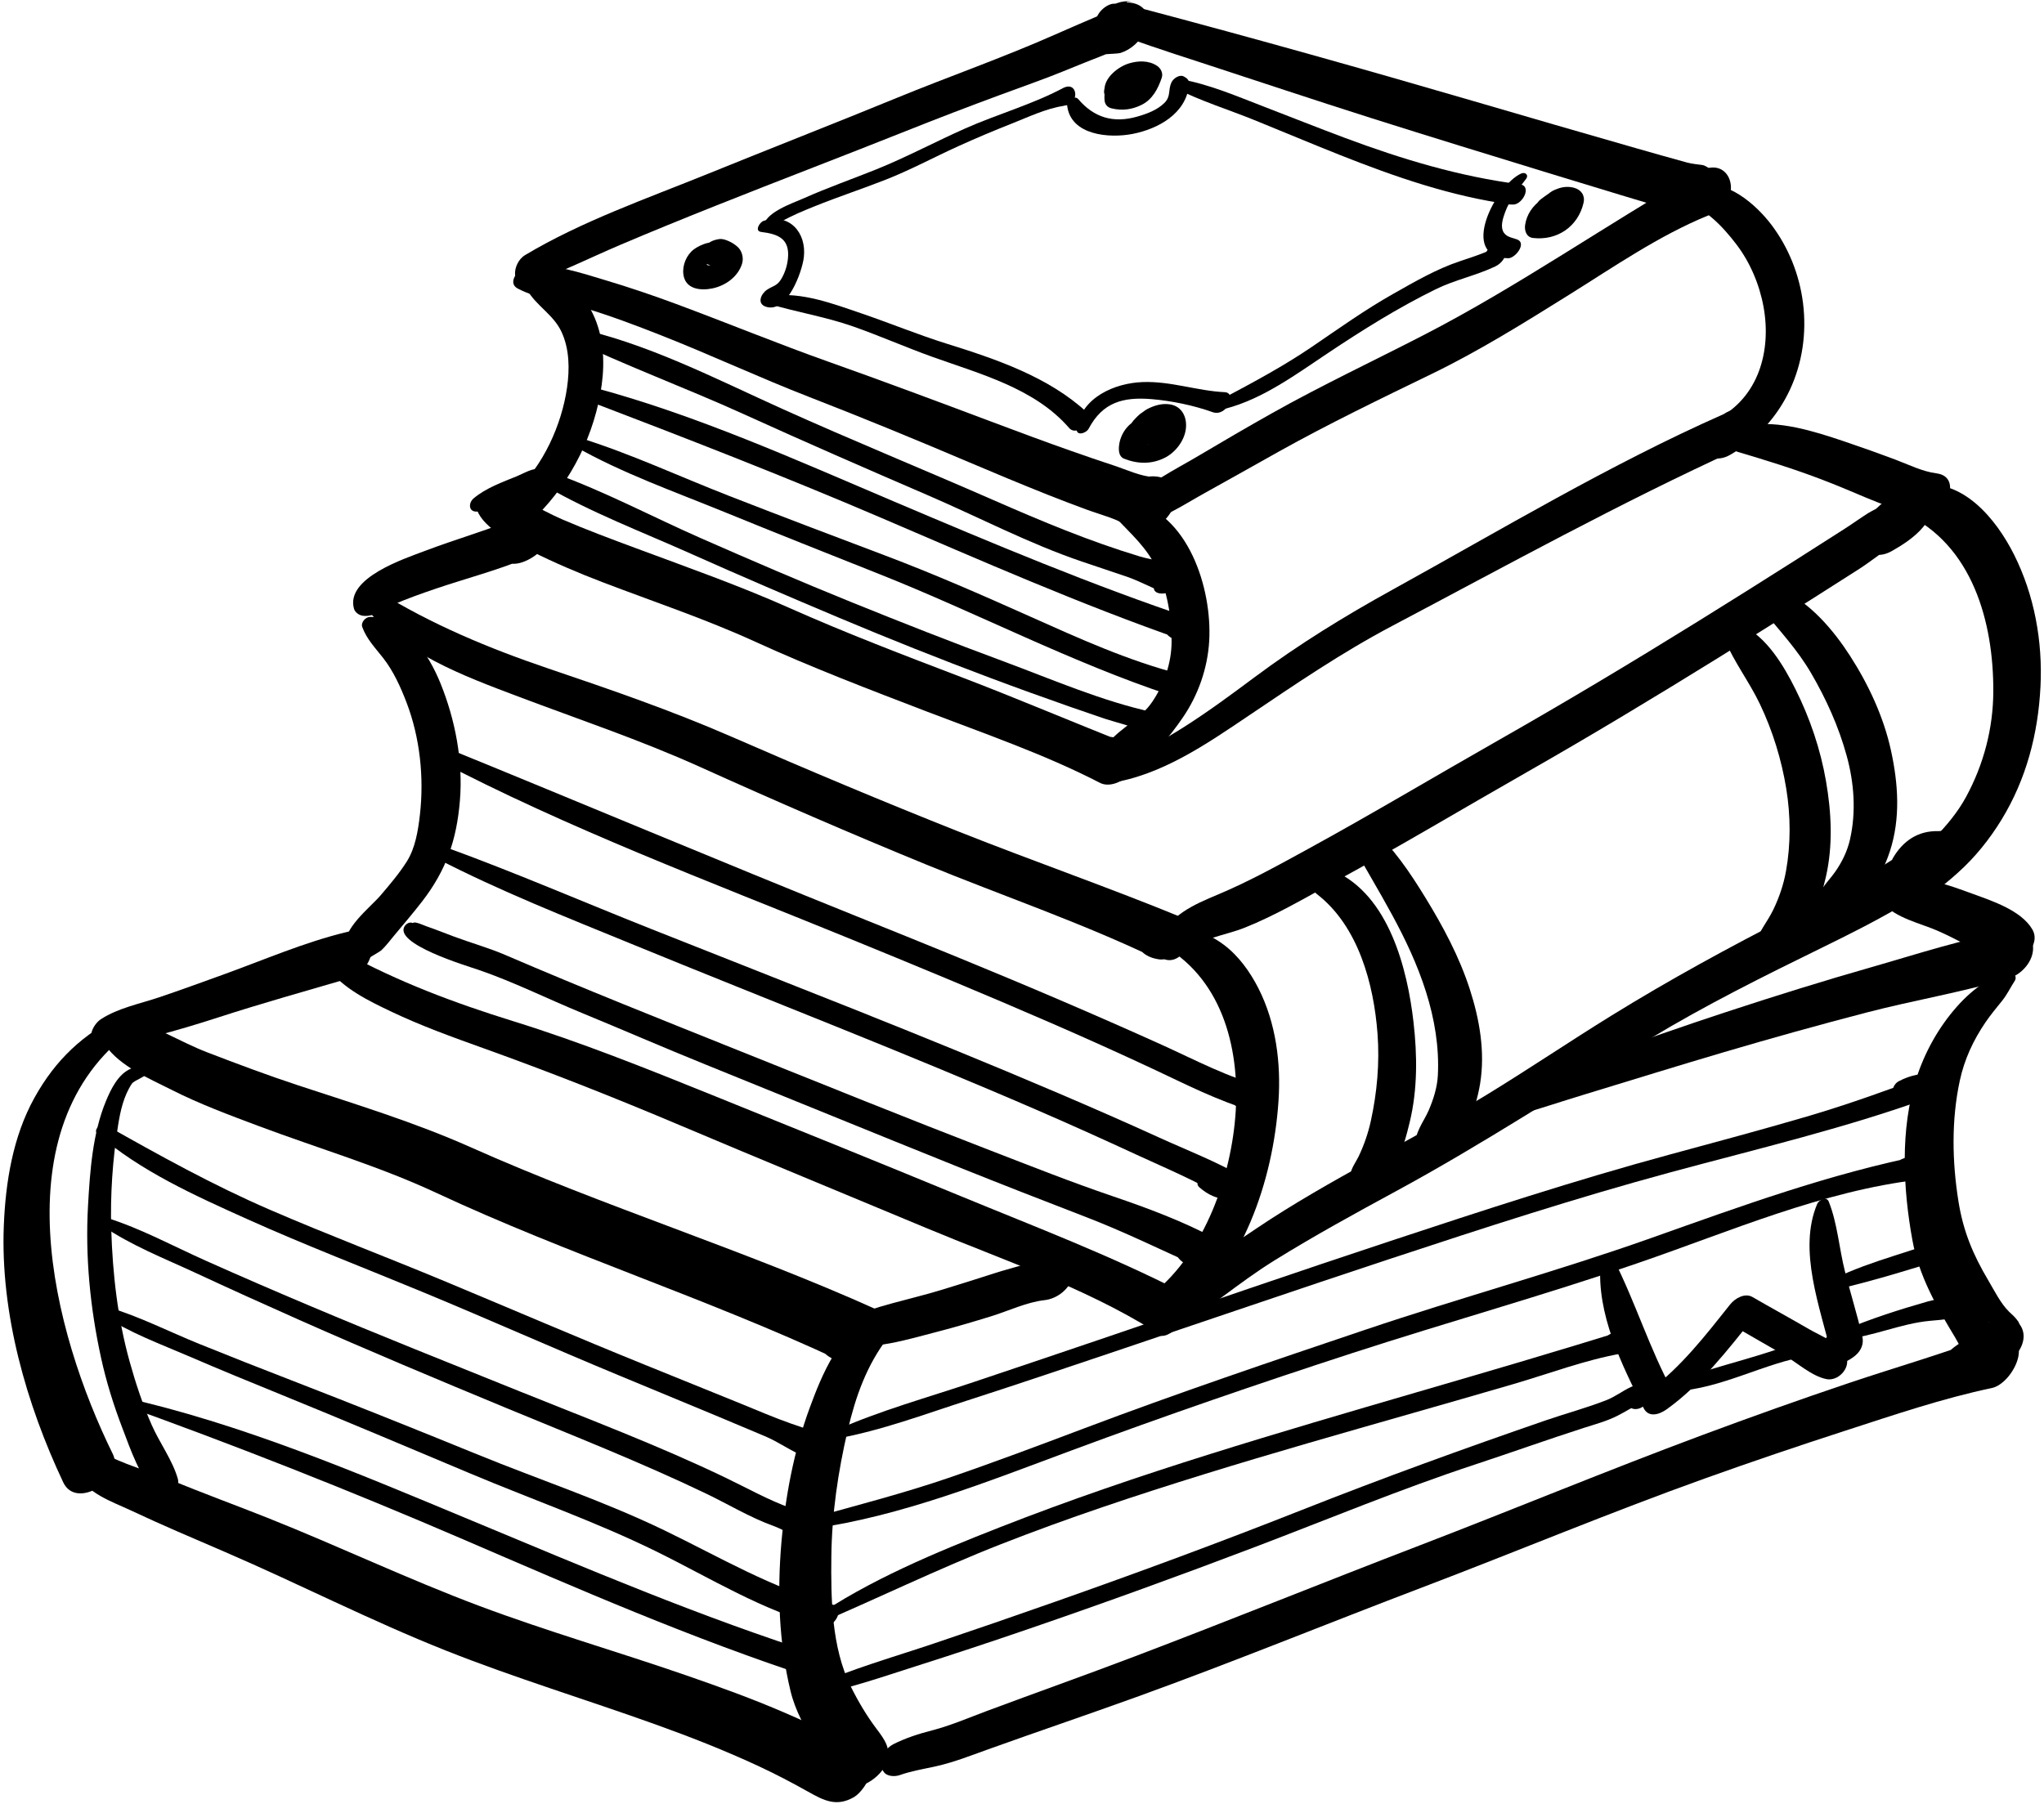 <?xml version="1.0" encoding="UTF-8" standalone="no"?><!DOCTYPE svg PUBLIC "-//W3C//DTD SVG 1.1//EN" "http://www.w3.org/Graphics/SVG/1.1/DTD/svg11.dtd"><svg width="100%" height="100%" viewBox="0 0 555 490" version="1.1" xmlns="http://www.w3.org/2000/svg" xmlns:xlink="http://www.w3.org/1999/xlink" xml:space="preserve" style="fill-rule:evenodd;clip-rule:evenodd;stroke-linejoin:round;stroke-miterlimit:1.414;"><g id="books"><path d="M144.148,76.803c8.207,-2.842 16.104,-6.817 24.093,-10.223c8.698,-3.708 17.462,-7.262 26.244,-10.766c17.084,-6.818 34.28,-13.349 51.365,-20.166c8.53,-3.404 17.105,-6.697 25.723,-9.874c5.961,-2.198 12.745,-4.599 16.992,-6.353c3.887,-1.605 7.802,-3.143 11.711,-4.691c0.176,-0.069 3.274,-0.125 4.021,-0.364c2.854,-0.912 5.311,-3.21 6.615,-5.905c3.498,-7.225 -5.456,-10.149 -10.192,-5.585c-0.688,0.661 -1.33,1.403 -1.969,2.121c-2.609,2.938 -2.095,7.744 1.966,8.802c0.591,0.153 1.655,0.544 -0.816,-0.335c2.047,-4.324 4.093,-8.649 6.14,-12.974c2.084,-0.093 2.021,0.154 1.232,-0.011c-2.627,-0.553 -5.501,0.73 -7.43,2.438c-0.342,0.304 -0.682,0.608 -1.022,0.912c-2.446,2.183 2.53,-0.858 0.093,0.182c-4.152,1.771 -8.303,3.546 -12.43,5.376c-14.072,6.24 -28.742,11.353 -43.002,17.207c-17.036,6.994 -34.193,13.683 -51.257,20.608c-16.525,6.707 -34.297,12.886 -49.637,22.071c-3.704,2.217 -4.108,9.493 1.56,7.53Z" style="fill-rule:nonzero;"/><path d="M140.613,78.381c5.316,2.824 12.41,3.557 18.201,5.299c6.961,2.095 13.77,4.669 20.531,7.329c13.61,5.355 26.861,11.566 40.497,16.856c14.533,5.639 28.901,11.562 43.249,17.663c7.052,2.999 14.127,5.945 21.245,8.785c3.528,1.407 7.084,2.745 10.645,4.066c3.92,1.453 8.564,2.515 11.971,4.947c7.187,5.134 18.666,-10.872 8.316,-13.665c-3.08,-0.832 -6.065,0.238 -8.779,1.713c-2.332,1.268 -5.868,6.093 -2.994,8.598c0.805,0.7 1.479,1.479 2.144,2.311c2.606,-4.235 5.213,-8.47 7.819,-12.705c-3.569,-0.093 -7.799,-2.104 -11.17,-3.202c-3.79,-1.235 -7.555,-2.546 -11.316,-3.864c-7.324,-2.569 -14.597,-5.287 -21.862,-8.018c-14.653,-5.508 -29.293,-10.976 -44.042,-16.208c-13.935,-4.944 -27.609,-10.585 -41.469,-15.726c-6.369,-2.362 -12.804,-4.548 -19.313,-6.49c-6.359,-1.898 -14.08,-4.55 -20.768,-3.824c-2.325,0.254 -6.16,4.407 -2.905,6.135Z" style="fill-rule:nonzero;"/><path d="M299.021,7.422c8.793,3.715 17.858,6.561 26.929,9.525c15.474,5.056 30.908,10.221 46.426,15.14c16.153,5.12 32.355,10.083 48.556,15.052c6.452,1.979 12.906,3.949 19.367,5.9c2.399,0.725 4.801,1.445 7.203,2.16c0.993,0.295 1.987,0.588 2.981,0.881c1.219,0.357 2.323,0.758 1.797,0.526c4.755,2.097 11.81,2.659 14.188,-3.708c-2.848,1.66 -5.695,3.319 -8.543,4.979c3.061,0.313 5.854,-0.999 7.752,-3.47c1.803,-2.346 2.557,-6.461 -0.557,-8.146c-3.133,-1.696 -7.054,0.468 -8.988,2.986c-0.003,0.003 -0.006,0.007 -0.008,0.01c2.027,-1.178 4.055,-2.354 6.082,-3.532c-0.021,0.005 -0.043,0.007 -0.065,0.004c1.341,0.478 2.682,0.955 4.022,1.433c-0.412,-0.501 -1.02,-0.831 -1.535,-1.23c2.361,1.829 -1.267,-0.929 -2.191,-1.078c-1.457,-0.237 -2.924,-0.319 -4.353,-0.71c-4.695,-1.281 -9.376,-2.619 -14.056,-3.956c-14.686,-4.195 -29.348,-8.475 -44.008,-12.756c-29.468,-8.604 -59.033,-16.914 -88.705,-24.79c-2.74,-0.729 -5.612,-1.127 -8.404,-1.612c-2.859,-0.496 -7.613,4.819 -3.89,6.392Z" style="fill-rule:nonzero;"/><path d="M316.345,135.288c-0.898,0.455 -1.8,0.905 -2.714,1.328c-1.203,0.558 -2.593,1 -3.678,1.75c-0.221,0.152 -0.377,0.593 0.033,0.591c1.128,-0.005 2.481,-0.579 3.517,-1.02c1.107,-0.472 2.188,-1.002 3.268,-1.533c0.801,-0.394 0.484,-1.578 -0.426,-1.116Z" style="fill-rule:nonzero;"/><path d="M313.94,135.995c-0.61,0.23 -1.093,0.125 -1.445,-0.316c-1.398,2.271 -2.797,4.544 -4.195,6.816c6.635,-0.963 13.103,-5.44 18.902,-8.639c6.685,-3.687 13.315,-7.467 19.981,-11.186c13.664,-7.625 27.656,-14.361 41.718,-21.193c12.896,-6.268 25.097,-13.901 37.245,-21.482c12.125,-7.568 24.275,-15.987 37.545,-21.422c-0.822,-3.965 -1.646,-7.93 -2.468,-11.895c-3.356,1.813 -7.03,4.675 -7.544,8.748c-0.244,1.931 0.426,4.207 2.727,4.464c3.382,0.376 6.045,-0.682 9.065,-2.104c8.048,-3.79 4.586,-16.151 -4.248,-11.108c-25.045,14.298 -48.848,31.006 -74.477,44.23c-13.855,7.149 -27.896,13.73 -41.501,21.392c-6.673,3.757 -13.287,7.61 -19.869,11.524c-6.488,3.859 -14.193,7.512 -19.265,13.18c-4.211,4.705 4.521,7.939 6.612,2.3c0.245,-0.661 1.245,-1.629 1.658,-2.2c0.351,-0.482 0.219,-1.103 -0.441,-1.109Z" style="fill-rule:nonzero;"/><path d="M143.13,78.733c2.507,4.373 7.157,6.684 9.353,11.438c2.158,4.67 2.202,10.129 1.482,15.125c-1.46,10.129 -6.465,21.152 -14.039,28.173c2.551,1.397 5.102,2.795 7.652,4.192c1.28,-2.213 3.945,-5.131 2.028,-7.756c-0.523,-0.716 -1.804,-1.111 -2.649,-0.944c-3.758,0.741 -5.974,2.454 -8.109,5.663c-3.584,5.387 2.369,9.94 6.882,5.458c9.462,-9.396 15.836,-22.345 17.648,-35.549c0.891,-6.483 0.48,-13.257 -2.359,-19.229c-2.656,-5.587 -8.253,-11.164 -14.868,-10.492c-1.468,0.149 -4.022,2.175 -3.021,3.921Z" style="fill-rule:nonzero;"/><path d="M303.047,140.708c4.147,4.39 8.261,7.948 10.933,13.525c2.957,6.176 4.153,13.287 4.137,20.085c-0.014,5.727 -2.032,11.495 -5.199,16.216c-3.141,4.682 -8.092,6.77 -11.701,10.865c-3.487,3.957 -0.22,8.387 4.47,7.352c6.314,-1.394 11.94,-8.74 15.42,-13.791c4.221,-6.125 6.794,-13.46 7.224,-20.888c0.818,-14.15 -5.642,-34.945 -21.656,-38.116c-2.108,-0.418 -5.541,2.728 -3.628,4.752Z" style="fill-rule:nonzero;"/><path d="M459.501,53.366c0.946,2.459 3.391,4.13 5.353,5.798c2.485,2.113 4.706,4.685 6.675,7.275c3.716,4.891 6.243,10.934 7.33,16.962c2.147,11.922 -1.359,24.521 -12.598,30.357c-6.871,3.568 -3.938,14.136 3.699,9.673c14.559,-8.511 21.699,-24.633 19.595,-41.196c-0.97,-7.637 -3.925,-15.04 -8.567,-21.178c-4.215,-5.572 -12.089,-12.418 -19.602,-10.721c-1.176,0.266 -2.351,1.819 -1.885,3.03Z" style="fill-rule:nonzero;"/><path d="M301.154,212.69c13.952,-1.939 26.424,-10.589 37.848,-18.287c12.867,-8.672 25.265,-17.143 39.009,-24.404c31.081,-16.424 61.69,-33.32 93.673,-47.942c7.136,-3.262 3.51,-14.398 -3.664,-9.582c-1.529,1.026 -2.7,2.243 -3.87,3.458c-1.532,1.592 -2.479,3.864 -0.42,5.438c0.65,0.497 1.426,0.748 2.136,1.158c0.718,-3.352 1.436,-6.703 2.154,-10.054c-30.942,13.683 -60.274,31.314 -89.855,47.648c-13.2,7.288 -25.555,14.891 -37.654,23.91c-12.342,9.198 -24.506,18.099 -38.944,23.751c-2.021,0.789 -3.968,5.4 -0.413,4.906Z" style="fill-rule:nonzero;"/><path d="M136.331,136.242c-0.208,-0.41 -0.417,-0.821 -0.626,-1.231c-1.763,-3.465 -7.448,0.34 -6.191,3.529c2.095,5.313 9.743,8.654 14.559,11.068c6.334,3.178 12.887,5.973 19.503,8.503c13.853,5.298 27.941,9.986 41.443,16.159c15.351,7.02 31.136,13.041 46.89,19.08c15.654,6 31.839,11.55 46.751,19.263c4.793,2.479 13.358,-5.088 8.974,-9.628c-2.372,-2.455 -5.163,-3.061 -8.495,-2.88c-5.067,0.275 -10.266,8.729 -3.686,10.775c1.172,0.364 2.171,1.104 3.207,1.732c2.643,-3.487 5.283,-6.974 7.926,-10.461c-15.16,-5.927 -30.111,-12.352 -45.326,-18.158c-15.778,-6.021 -31.561,-12.036 -46.992,-18.911c-13.645,-6.079 -27.68,-11.013 -41.671,-16.219c-6.727,-2.502 -13.454,-5.003 -20.046,-7.847c-5.943,-2.563 -12.718,-7.21 -19.273,-7.361c0.369,1.714 0.738,3.429 1.107,5.143c0.516,-0.471 1.032,-0.941 1.548,-1.412c0.274,-0.25 0.596,-0.755 0.398,-1.144Z" style="fill-rule:nonzero;"/><path d="M148.043,131.972c12.385,7.2 26.322,12.501 39.395,18.343c13.435,6.005 26.954,11.811 40.517,17.518c13.568,5.711 27.241,11.15 41.023,16.32c7.137,2.677 14.308,5.261 21.501,7.781c3.166,1.107 6.341,2.193 9.519,3.27c1.644,0.558 9.011,2.554 9.05,2.878c1.383,-1.214 2.767,-2.428 4.149,-3.642c-1.003,-0.224 -2.018,-0.353 -3.044,-0.385c-1.928,-0.154 -4.832,2.649 -2.548,4.187c0.749,0.567 1.552,1.043 2.409,1.429c1.783,0.928 4.488,-0.809 4.707,-2.735c0.063,-0.547 0.115,-1.083 0.102,-1.634c-0.022,-0.945 -0.715,-1.64 -1.606,-1.831c-13.854,-2.968 -27.524,-8.954 -40.792,-13.868c-13.828,-5.121 -27.558,-10.52 -41.226,-16.052c-13.66,-5.528 -27.197,-11.365 -40.688,-17.293c-13.223,-5.81 -26.311,-12.795 -39.892,-17.687c-1.8,-0.65 -4.684,2.176 -2.576,3.401Z" style="fill-rule:nonzero;"/><path d="M155.939,121.141c12.82,7.325 27.222,12.388 40.874,17.967c13.936,5.693 27.931,11.244 41.923,16.801c26.622,10.574 52.014,23.961 79.255,32.978c2.578,0.854 6.355,-4.077 3.358,-5.519c-1.931,-0.928 -3.619,-0.762 -5.687,-1.258c-1.934,-0.463 -4.35,2.566 -2.392,3.932c1.388,0.967 2.501,1.984 4.068,2.619c1.12,-1.84 2.239,-3.68 3.358,-5.518c-14.218,-3.615 -27.708,-9.754 -41.063,-15.727c-13.041,-5.832 -26.057,-11.548 -39.426,-16.592c-14.149,-5.338 -28.288,-10.7 -42.376,-16.197c-13.448,-5.248 -26.732,-11.464 -40.514,-15.756c-1.07,-0.333 -2.57,1.588 -1.378,2.27Z" style="fill-rule:nonzero;"/><path d="M159.237,108.686c26.85,10.255 53.542,20.604 79.972,31.927c27.063,11.595 54.027,23.49 81.85,33.181c0.875,-1.85 1.75,-3.698 2.625,-5.548c-1.417,-0.007 -2.86,0.161 -4.256,-0.171c-1.841,-0.439 -4.196,2.13 -2.905,3.808c1.53,1.987 3.546,2.133 5.917,2.171c2.835,0.045 5.363,-4.644 1.975,-5.773c-27.818,-9.279 -54.847,-20.678 -81.82,-32.136c-26.556,-11.28 -53.354,-23.358 -81.276,-30.878c-1.605,-0.433 -3.999,2.687 -2.082,3.419Z" style="fill-rule:nonzero;"/><path d="M153.907,91.641c15.69,7.609 32.234,13.651 48.126,20.879c16.57,7.536 33.224,14.794 49.937,22.003c13.827,5.964 27.437,13.114 41.705,17.962c4.075,1.385 8.163,2.73 12.236,4.122c1.986,0.679 3.906,1.573 5.813,2.448c0.752,0.346 1.481,0.713 2.255,1.01c0.266,0.107 0.527,0.222 0.787,0.345c1.904,1.079 2.723,-0.703 2.453,-5.347c-2.415,0.386 -6.232,5.683 -2.095,6.124c2.8,0.299 8.041,-2.774 5.211,-5.974c-2.419,-2.735 -7.504,-3.072 -10.773,-4.059c-13.764,-4.15 -26.688,-9.582 -39.872,-15.355c-19.057,-8.345 -38.306,-16.199 -57.274,-24.749c-18.251,-8.228 -37.113,-18.056 -56.835,-22.157c-1.258,-0.262 -3.226,1.995 -1.674,2.748Z" style="fill-rule:nonzero;"/><path d="M129.356,138.946c3.343,-0.017 6.981,-1.596 10.056,-2.761c3.306,-1.251 8.271,-2.113 9.391,-5.984c-0.427,0.693 -0.854,1.388 -1.281,2.081c0.27,-0.247 1.751,-2.356 0.975,-1.132c0.504,-0.796 0.966,-1.931 0.212,-2.756c-0.189,-0.206 -0.427,-0.362 -0.649,-0.53c-0.901,-0.355 -0.818,-0.261 0.251,0.285c-0.349,-0.504 -1.026,-0.648 -1.577,-0.765c-1.953,-0.411 -4.545,1.195 -6.285,1.909c-3.993,1.641 -8.524,3.245 -11.863,6.073c-1.376,1.166 -1.432,3.591 0.77,3.58Z" style="fill-rule:nonzero;"/><path d="M98.361,170.278c1.158,3.242 3.573,5.747 5.669,8.42c2.782,3.549 4.741,7.881 6.344,12.064c3.661,9.553 4.802,20.376 3.646,30.504c-0.485,4.25 -1.243,9.054 -3.566,12.719c-2.067,3.26 -4.596,6.238 -7.097,9.166c-2.861,3.352 -10.553,9.169 -9.539,14.255c0.73,3.668 3.972,3.997 6.973,2.545c-2.377,1.15 2.261,-1.39 2.785,-1.887c1.237,-1.176 2.276,-2.572 3.365,-3.882c2.579,-3.1 5.2,-6.152 7.667,-9.344c6.576,-8.506 9.387,-16.709 10.273,-27.443c0.886,-10.739 -1.269,-21.938 -5.303,-31.879c-3.146,-7.75 -9.692,-18.098 -19.114,-17.968c-1.226,0.017 -2.539,1.507 -2.103,2.73Z" style="fill-rule:nonzero;"/><path d="M98.924,164.628c10.253,12.769 26.724,18.865 41.677,24.509c16.628,6.274 33.299,11.853 49.516,19.176c20.315,9.175 40.768,18.051 61.395,26.503c20.64,8.457 41.804,15.661 61.932,25.286c2.258,-3.712 4.517,-7.423 6.775,-11.134c-3,-0.276 -5.542,-0.332 -8.502,0.279c-2.407,0.497 -4.363,3.49 -3.637,5.843c1.021,3.309 3.279,5 6.676,5.469c4.858,0.668 13.395,-8.411 6.775,-11.135c-20.151,-8.29 -40.745,-15.446 -61.002,-23.482c-20.762,-8.235 -41.353,-16.892 -61.823,-25.824c-16.413,-7.161 -33.028,-12.867 -49.973,-18.611c-15.956,-5.409 -31.726,-11.987 -46.054,-20.906c-2.047,-1.274 -5.325,2.071 -3.755,4.027Z" style="fill-rule:nonzero;"/><path d="M89.169,263.16c4.246,5.424 10.914,8.655 17.001,11.558c8.175,3.898 16.737,6.976 25.254,10.031c18.026,6.468 35.606,13.42 53.249,20.885c22.275,9.426 44.65,18.609 66.965,27.94c20.588,8.608 42.683,16.006 61.668,27.865c5.341,3.336 13.963,-6.808 7.873,-10.391c-3.578,-2.105 -6.5,-1.754 -10.498,-1.77c-2.198,-0.009 -5.247,3.048 -4.122,5.349c1.655,3.387 3.48,4.996 6.747,6.812c2.625,-3.463 5.248,-6.928 7.873,-10.391c-19.563,-10.041 -40.182,-17.879 -60.489,-26.255c-22.416,-9.245 -44.894,-18.334 -67.377,-27.411c-17.899,-7.227 -35.558,-14.32 -54.001,-20.046c-16.057,-4.985 -31.154,-10.664 -45.91,-18.718c-2.362,-1.289 -6.012,2.269 -4.233,4.542Z" style="fill-rule:nonzero;"/><path d="M314.754,256.214c16.841,8.908 21.861,27.92 20.774,45.566c-1.078,17.503 -8.373,38.154 -22.361,49.455c2.681,2.126 5.361,4.252 8.042,6.378c1.427,-1.683 2.654,-3.558 2.864,-5.796c0.223,-2.376 -1.061,-5.08 -3.975,-4.529c-3.746,0.707 -5.779,2.428 -8.192,5.298c-1.563,1.858 -2.287,5.088 -0.545,7.073c2.331,2.656 6.323,1.15 8.587,-0.695c17.424,-14.201 25.711,-38.068 27.192,-59.855c0.708,-10.409 -0.683,-21.313 -5.444,-30.688c-2.26,-4.449 -5.364,-8.796 -9.383,-11.815c-4.582,-3.442 -9.007,-4.495 -14.537,-5.356c-2.236,-0.35 -5.847,3.471 -3.022,4.964Z" style="fill-rule:nonzero;"/><path d="M320.779,259.314c4.398,-4.409 11.563,-5.126 17.142,-7.343c8.494,-3.377 16.573,-8.179 24.589,-12.539c17.514,-9.525 34.639,-19.784 51.959,-29.655c17.595,-10.027 34.934,-20.498 52.15,-31.159c8.363,-5.178 16.688,-10.419 24.996,-15.686c4.418,-2.801 8.828,-5.613 13.235,-8.432c4.092,-2.615 8.247,-6.362 12.744,-8.229c-1.466,-3.77 -2.933,-7.539 -4.398,-11.308c-2.501,1.976 -4.764,3.879 -6.646,6.481c-4.151,5.74 0.87,11.779 7.184,8.187c2.734,-1.557 5.318,-3.224 7.533,-5.472c2.439,-2.475 4.981,-6.796 2.148,-10.024c-3.448,-3.929 -9.087,-0.524 -11.719,2.435c-1.001,1.126 -3.22,2.013 -4.491,2.822c-2.189,1.394 -4.293,2.916 -6.48,4.318c-4.405,2.822 -8.816,5.635 -13.232,8.44c-8.856,5.628 -17.743,11.21 -26.662,16.741c-17.756,11.009 -35.679,21.751 -53.84,32.08c-17.318,9.849 -34.426,20.077 -51.905,29.645c-7.962,4.357 -15.942,8.787 -24.312,12.299c-6.629,2.781 -13.598,5.728 -16.224,12.983c-1.572,4.344 3.134,6.518 6.229,3.416Z" style="fill-rule:nonzero;"/><path d="M317.66,362.135c9.854,-6.047 18.613,-13.762 28.479,-19.87c10.721,-6.637 21.781,-12.711 32.861,-18.718c23.634,-12.813 45.925,-27.491 68.913,-41.384c15.276,-9.232 30.994,-17.047 46.986,-24.873c7.192,-3.52 14.365,-7.121 21.273,-11.177c4.631,-2.719 11.369,-6.387 13.477,-11.691c-3.377,1.968 -6.754,3.936 -10.131,5.904c0.587,0.08 1.173,0.16 1.759,0.239c1.691,-4.945 3.384,-9.892 5.075,-14.837c-5.553,-0.151 -9.654,2.648 -12.38,7.333c-1.242,2.135 -0.615,4.695 1.349,6.044c2.423,1.666 5.001,1.595 7.834,1.547c8.544,-0.145 13.741,-15.951 3.197,-14.924c-0.635,0.063 -1.27,0.124 -1.903,0.186c-3.973,0.387 -8.295,3.735 -8.941,7.847c0.14,-0.893 0.95,-2.134 1.637,-2.777c-0.438,0.411 -3.17,2.427 -1.839,1.501c-2.704,1.882 -5.562,3.551 -8.412,5.197c-6.83,3.947 -13.853,7.563 -20.877,11.146c-16.522,8.433 -32.706,17.257 -48.502,27.021c-11.414,7.057 -22.536,14.579 -33.985,21.574c-10.217,6.241 -20.781,11.903 -31.254,17.696c-10.575,5.851 -21.107,11.774 -31.137,18.532c-9.771,6.583 -20.928,13.852 -27.602,23.783c-2.176,3.239 0.433,6.966 4.123,4.701Z" style="fill-rule:nonzero;"/><path d="M517.27,139.475c18.306,8.574 24.04,29.454 23.966,48.314c-0.039,10.043 -2.608,19.797 -7.377,28.608c-2.232,4.126 -5.322,7.866 -8.616,11.182c-3.997,4.023 -9.527,7.146 -11.75,12.551c-0.754,1.833 -0.475,4.265 1.869,4.663c6.197,1.051 11.938,-3.9 16.262,-7.773c4.656,-4.169 8.615,-9.106 11.864,-14.432c6.716,-11.006 9.912,-23.281 10.558,-36.097c0.62,-12.313 -1.657,-24.872 -7.197,-35.9c-4.8,-9.554 -13.963,-20.905 -25.976,-18.73c-2.575,0.466 -7.936,5.584 -3.603,7.614Z" style="fill-rule:nonzero;"/><path d="M98.48,167.229c3.114,0.429 5.408,-1.791 8.097,-2.942c3.822,-1.637 7.746,-3.048 11.681,-4.383c8.184,-2.776 16.617,-4.97 24.615,-8.269c-2.153,-0.785 -4.306,-1.57 -6.458,-2.356c0.055,0.116 0.108,0.231 0.163,0.348c0.437,-2.038 0.873,-4.077 1.311,-6.115c-1.593,2.034 -3.915,5.706 -1.753,8.169c2.733,3.114 7.693,0.54 10.111,-1.54c1.862,-1.602 3.874,-4.98 2.62,-7.519c-0.057,-0.114 -0.113,-0.229 -0.169,-0.343c-1.162,-2.353 -3.967,-3.431 -6.458,-2.356c-8.752,3.774 -18.019,6.338 -26.926,9.725c-5.489,2.088 -21.556,7.32 -19.199,15.682c0.276,0.987 1.388,1.765 2.365,1.899Z" style="fill-rule:nonzero;"/><path d="M471.953,122.763c7.536,2.231 15.025,4.55 22.391,7.351c4.145,1.575 8.233,3.297 12.312,5.035c3.891,1.658 8.363,3.019 11.712,5.629c6.767,5.273 16.563,-11.051 7.438,-12.221c-3.9,-0.5 -7.627,-2.4 -11.293,-3.778c-4.607,-1.731 -9.244,-3.382 -13.908,-4.95c-8.231,-2.768 -17.422,-5.668 -26.16,-4.348c-3.172,0.479 -7.175,5.895 -2.492,7.282Z" style="fill-rule:nonzero;"/><path d="M237.855,357.906c-9.582,2.487 -14.917,16.088 -17.948,24.316c-4.356,11.826 -6.683,24.184 -7.738,36.719c-1.139,13.513 -0.705,27.126 2.484,40.348c1.309,5.425 4.08,10.295 6.965,15.012c1.857,3.037 3.64,6.495 6.078,9.137c-0.398,-1.022 -0.796,-2.044 -1.194,-3.066c-0.001,0.022 -0.002,0.043 -0.003,0.065c4.086,-2.938 8.173,-5.877 12.259,-8.815c-1.697,-0.788 -3.199,-1.034 -5.067,-0.935c-3.15,0.169 -6.994,3.184 -7.362,6.461c-0.272,2.427 -0.277,4.39 1.361,6.349c3.738,4.475 10.97,-0.187 12.782,-4.191c1.863,-4.115 -0.219,-6.773 -2.567,-9.896c-2.645,-3.515 -4.967,-7.452 -6.908,-11.395c-5.204,-10.57 -5.398,-23.755 -5.264,-35.285c0.134,-11.579 1.803,-22.979 4.434,-34.239c2.148,-9.197 5.157,-17.727 10.94,-25.235c2.207,-2.87 0.374,-6.292 -3.252,-5.35Z" style="fill-rule:nonzero;"/><path d="M245.623,478.804c-1.888,0.813 -3.776,1.626 -5.665,2.439c0.918,1.283 3.041,1.322 4.364,0.856c2.961,-1.046 6.186,-1.605 9.255,-2.259c5.1,-1.084 9.869,-2.987 14.776,-4.75c13.392,-4.811 26.873,-9.369 40.256,-14.205c25.991,-9.391 51.642,-19.898 77.479,-29.721c25.649,-9.751 50.967,-20.361 76.805,-29.615c12.646,-4.529 25.369,-8.842 38.148,-12.982c13.087,-4.24 26.316,-8.754 39.795,-11.59c5.552,-1.168 11.666,-13.33 3.072,-14.335c-5.795,-0.679 -10.713,0.537 -14.951,4.675c-1.954,1.908 -4.473,6.922 -0.664,8.597c3.542,1.558 6.701,1.916 10.575,1.46c0.403,-4.808 0.806,-9.614 1.208,-14.422c-12.436,4.695 -25.289,8.38 -37.888,12.614c-13.391,4.5 -26.697,9.249 -39.937,14.177c-25.758,9.584 -51.13,20.13 -76.784,29.982c-25.864,9.933 -51.562,20.343 -77.454,30.18c-13.359,5.076 -26.834,9.846 -40.221,14.848c-4.905,1.833 -9.683,3.904 -14.752,5.216c-3.644,0.943 -7.089,2.042 -10.46,3.739c-1.817,0.915 -3.683,3.345 -3.419,5.494c0.243,1.981 1.415,3.127 3.495,2.752c1.423,-0.255 3.153,-1.485 2.967,-3.15Z" style="fill-rule:nonzero;"/><path d="M546.305,264.639c-2.991,0.237 -4.552,0.28 -7.226,2.027c-2.935,1.919 -5.412,4.114 -7.738,6.741c-4.976,5.62 -8.726,12.375 -11.02,19.516c-4.4,13.694 -3.606,29.858 -1.066,43.828c1.775,9.76 6.537,18.076 11.619,26.5c2.043,3.388 3.133,7.45 7.487,8.512c5.969,1.454 14.441,-6.937 9.741,-12.451c-3.103,-3.64 -8.646,-0.567 -10.967,2.278c0.966,-0.844 1.933,-1.688 2.899,-2.531c2.309,-0.187 4.618,-0.374 6.927,-0.562c-0.021,-0.01 -0.044,-0.02 -0.065,-0.029c0.702,0.8 1.404,1.6 2.106,2.4c-0.352,-0.645 -1.758,-3.401 -0.65,-1.364c-0.896,-1.647 -2.297,-2.711 -2.843,-3.255c-2.308,-2.295 -3.941,-5.651 -5.596,-8.438c-4.185,-7.049 -6.837,-13.364 -8.142,-21.54c-1.719,-10.766 -1.938,-22.061 0.361,-32.746c1.253,-5.825 3.658,-10.993 7.002,-15.905c1.363,-2.003 2.954,-3.906 4.475,-5.791c1.446,-1.793 2.2,-3.523 3.415,-5.381c0.479,-0.729 0.426,-1.9 -0.719,-1.809Z" style="fill-rule:nonzero;"/><path d="M20.991,400.03c2.366,5.519 9.558,7.844 14.597,10.217c8.412,3.962 16.888,7.542 25.432,11.226c20.124,8.677 39.66,18.716 60.038,26.807c18.707,7.428 38,13.265 56.935,20.063c9.557,3.432 19.027,7.141 28.229,11.443c4.483,2.097 8.87,4.39 13.184,6.814c4.253,2.391 7.686,4.203 12.41,1.519c3.691,-2.098 8.705,-12.166 1.044,-12.751c-4.315,-0.33 -8.426,1.941 -10.26,5.947c-1.344,2.938 -0.551,6.296 2.852,7.111c0.096,0.023 0.191,0.046 0.287,0.069c-0.873,-0.479 -1.745,-0.957 -2.617,-1.436c-0.277,-0.806 -0.554,-1.611 -0.831,-2.417c4.474,-2.571 8.947,-5.142 13.421,-7.712c-1.994,-2.555 -6.117,-3.898 -8.974,-5.382c-4.43,-2.3 -8.982,-4.356 -13.561,-6.339c-8.85,-3.834 -17.923,-7.106 -27.035,-10.257c-18.585,-6.427 -37.5,-11.867 -55.922,-18.769c-19.45,-7.285 -38.27,-16.262 -57.571,-23.946c-8.674,-3.453 -17.417,-6.629 -26.034,-10.199c-6.242,-2.586 -13.279,-4.249 -19.098,-7.733c-3.005,-1.798 -7.899,2.523 -6.526,5.725Z" style="fill-rule:nonzero;"/><path d="M28.652,283.954c4.029,5.726 11.887,8.97 17.956,12.046c7.614,3.859 15.689,6.85 23.672,9.843c16.048,6.019 32.641,10.869 48.196,18.132c35.768,16.7 73.528,28.672 109.293,45.391c2.891,-4.75 5.781,-9.5 8.672,-14.249c-2.615,-0.317 -5.138,-0.671 -7.778,-0.47c-3.696,0.281 -9.49,5.229 -7.274,9.438c1.779,3.38 4.147,5.442 8.062,5.863c3.683,0.396 7.125,-1.31 9.354,-4.249c2.041,-2.691 3.32,-8.195 -0.683,-10c-36.121,-16.276 -74.1,-27.949 -110.276,-44.094c-15.188,-6.777 -31.257,-11.68 -47.032,-16.879c-8.291,-2.732 -16.425,-5.796 -24.569,-8.925c-7.304,-2.807 -14.391,-7.444 -22.038,-9.126c-3.632,-0.799 -7.871,3.989 -5.555,7.279Z" style="fill-rule:nonzero;"/><path d="M33.217,275.601c-10.568,5.116 -18.118,12.17 -23.887,22.584c-5.835,10.535 -7.823,22.854 -8.296,34.738c-0.943,23.726 6.086,48.374 16.142,69.681c3.604,7.638 16.76,-0.997 13.469,-7.678c-16.454,-33.397 -30.67,-88.596 5.125,-115.067c2.91,-2.152 0.71,-5.838 -2.553,-4.258Z" style="fill-rule:nonzero;"/><path d="M228.464,365.197c8.602,1.596 17.794,-1.377 26.067,-3.505c4.918,-1.265 9.779,-2.718 14.631,-4.213c4.601,-1.419 9.649,-3.841 14.442,-4.365c3.647,-0.399 7.083,-3.256 7.864,-6.901c0.696,-3.251 -1.661,-6.313 -5.132,-5.849c-3.373,0.452 -5.783,1.513 -8.479,3.563c-1.842,1.4 -2.718,4.179 -1.314,6.131c1.399,1.945 3.136,2.645 5.458,2.982c0.316,-3.862 0.633,-7.724 0.949,-11.586c-3.789,2.003 -8.515,2.927 -12.585,4.246c-4.848,1.57 -9.713,3.089 -14.585,4.585c-8.914,2.735 -18.295,4.339 -26.775,8.306c-2.349,1.098 -4.188,5.929 -0.541,6.606Z" style="fill-rule:nonzero;"/><path d="M397.586,305.546c5.068,0.58 10.002,-1.377 14.822,-2.777c5.937,-1.725 11.813,-3.686 17.727,-5.487c12.685,-3.863 25.346,-7.804 38.065,-11.553c12.831,-3.782 25.716,-7.38 38.662,-10.748c12.749,-3.316 25.982,-5.51 38.582,-9.271c3.51,-1.047 6.789,-4.715 6.586,-8.522c-0.2,-3.774 -4.068,-5.15 -7.27,-4.081c-4.854,1.621 -12.314,9.021 -4.251,12.365c2.007,-4.24 4.013,-8.481 6.02,-12.722c-12.939,2.026 -25.88,6.358 -38.462,9.949c-12.95,3.696 -25.813,7.709 -38.607,11.907c-12.754,4.186 -25.43,8.601 -38.016,13.268c-5.92,2.195 -11.803,4.494 -17.688,6.78c-5.636,2.188 -11.755,4.292 -16.331,8.335c-0.683,0.604 -1.255,2.395 0.161,2.557Z" style="fill-rule:nonzero;"/><path d="M26.85,283.468c4.926,1.127 10.572,-0.869 15.328,-2.107c5.745,-1.496 11.437,-3.207 17.082,-5.037c11.821,-3.833 23.702,-7.157 35.598,-10.635c7.592,-2.22 9.07,-15.246 -0.681,-12.561c-1.467,0.404 -2.667,0.945 -3.911,1.824c-2.555,1.807 -5.494,5.457 -2.984,8.57c1.174,1.457 2.417,1.879 4.144,2.443c0.917,-4.279 1.834,-8.559 2.751,-12.838c-11.441,2.737 -22.73,7.665 -33.796,11.65c-5.675,2.044 -11.341,4.115 -17.054,6.049c-5.272,1.782 -11.229,2.921 -15.933,5.984c-2.12,1.384 -4.397,5.775 -0.544,6.658Z" style="fill-rule:nonzero;"/><path d="M511.416,245.345c3.063,3.905 10.246,5.492 14.639,7.42c2.832,1.242 5.599,2.653 8.307,4.145c2.519,1.388 4.294,3.662 6.744,4.942c4.628,2.417 13.808,-4.116 10.734,-9.418c-3.011,-5.194 -11.05,-7.804 -16.458,-9.77c-6.207,-2.255 -14.51,-5.482 -21.114,-3.266c-2.196,0.737 -4.619,3.692 -2.852,5.947Z" style="fill-rule:nonzero;"/><path d="M434.603,343.167c-1.146,13.556 5.723,27.534 11.687,39.274c1.363,2.685 4.281,1.727 6.233,0.331c9.326,-6.669 16.584,-16.132 23.702,-25c-2.025,0.673 -4.052,1.346 -6.077,2.019c4.704,2.766 9.466,5.432 14.186,8.17c3.519,2.041 7.63,5.848 11.655,6.608c3.028,0.573 6.321,-2.785 5.424,-5.779c-1.103,-3.68 -7.083,-5.979 -10.123,-7.747c-5.118,-2.978 -10.318,-5.808 -15.44,-8.777c-2.1,-1.217 -4.774,0.38 -6.077,2.019c-6.599,8.302 -13.243,16.907 -21.794,23.311c2.078,0.11 4.156,0.221 6.233,0.331c-6.319,-11.587 -10.129,-24.216 -16.053,-35.903c-0.82,-1.619 -3.426,-0.381 -3.556,1.143Z" style="fill-rule:nonzero;"/><path d="M493.431,326.949c-5.336,12.554 0.857,28.271 3.787,40.775c0.6,-1.721 1.199,-3.442 1.799,-5.163c0.149,-0.022 0.299,-0.044 0.447,-0.065c1.311,0.256 2.621,0.513 3.932,0.77c-0.173,-0.143 -0.72,-0.961 -0.959,-1.318c-0.785,-1.172 -2.519,-0.978 -3.653,-0.716c-2.877,0.663 -4.204,3.744 -3.866,6.438c0.656,5.229 6.583,2.464 8.941,0.408c1.541,-1.344 2.275,-3.173 1.799,-5.163c-1.416,-5.919 -3.213,-11.733 -4.711,-17.632c-1.578,-6.212 -2.018,-13.013 -4.407,-18.967c-0.595,-1.482 -2.673,-0.395 -3.109,0.633Z" style="fill-rule:nonzero;"/><path d="M220.533,415.191c24.116,-3.368 47.835,-12.881 70.539,-21.309c25.218,-9.362 50.62,-18.106 76.204,-26.422c25.835,-8.396 52.075,-15.699 77.758,-24.522c24.852,-8.538 49.819,-19.481 76.122,-22.563c3.586,-0.42 6.442,-6.798 1.441,-6.73c-3.017,0.04 -5.474,0.529 -8.047,2.14c-1.671,1.046 -3.054,5.207 0.268,4.753c2.069,-0.283 4.244,-0.164 6.338,-0.162c0.48,-2.243 0.961,-4.487 1.441,-6.73c-25.604,5.043 -49.8,13.917 -74.326,22.615c-25.568,9.069 -51.811,16.203 -77.523,24.877c-25.602,8.635 -51.183,17.283 -76.46,26.83c-12.215,4.613 -24.442,9.215 -36.797,13.441c-12.101,4.141 -24.401,7.306 -36.703,10.743c-1.416,0.395 -2.35,3.332 -0.255,3.039Z" style="fill-rule:nonzero;"/><path d="M227.1,390.741c12.113,-2.194 23.849,-6.605 35.544,-10.375c13.001,-4.19 25.945,-8.557 38.892,-12.915c25.379,-8.543 50.71,-17.23 76.136,-25.632c25.102,-8.294 50.285,-16.485 75.807,-23.396c23.78,-6.439 48.202,-12.17 71.352,-20.654c2.798,-1.024 5.046,-6.363 0.527,-6.287c-3.734,0.064 -6.497,0.438 -9.811,2.184c-1.871,0.985 -2.608,4.401 0.245,4.358c2.725,-0.041 5.455,-0.104 8.181,-0.081c0.176,-2.096 0.352,-4.191 0.527,-6.287c-11.275,4.15 -22.398,8.219 -33.941,11.602c-12.395,3.632 -24.875,6.972 -37.341,10.354c-25.524,6.927 -50.698,15.167 -75.802,23.472c-25.439,8.415 -50.77,17.152 -76.127,25.808c-12.33,4.208 -24.682,8.347 -37.03,12.502c-12.443,4.186 -25.282,7.695 -37.288,13.033c-0.963,0.426 -1.376,2.586 0.129,2.314Z" style="fill-rule:nonzero;"/><path d="M220.919,441.528c17.03,-7.249 33.629,-15.378 50.876,-22.141c18.165,-7.123 36.694,-13.275 55.327,-19.047c18.699,-5.792 37.535,-11.14 56.355,-16.523c9.161,-2.62 18.322,-5.243 27.47,-7.915c9.696,-2.832 19.468,-6.563 29.416,-8.308c3.256,-0.571 6.218,-6.623 1.373,-6.408c-2.792,0.124 -4.517,0.836 -6.681,2.596c-1.417,1.152 -1.619,4.134 0.841,3.907c1.474,-0.137 2.987,-0.127 4.467,-0.095c0.174,-2.079 0.349,-4.158 0.522,-6.237c-37.303,11.656 -75.068,21.865 -112.369,33.572c-19.188,6.021 -38.246,12.5 -56.972,19.846c-17.552,6.886 -35.394,14.262 -50.998,24.96c-0.792,0.544 -0.979,2.368 0.373,1.793Z" style="fill-rule:nonzero;"/><path d="M498.737,350.177c10.693,-2.479 21.165,-5.817 31.651,-9.034c3.453,-1.06 3.684,-7.153 -0.299,-5.53c-10.509,4.281 -21.729,6.628 -31.968,11.601c-1.67,0.811 -1.557,3.467 0.616,2.963Z" style="fill-rule:nonzero;"/><path d="M220.588,460.458c9.458,-1.668 18.636,-4.918 27.769,-7.82c10.415,-3.311 20.792,-6.752 31.128,-10.299c20.655,-7.088 41.187,-14.537 61.597,-22.305c19.771,-7.525 39.313,-15.655 59.416,-22.281c9.897,-3.262 19.697,-6.784 29.623,-9.971c3.057,-0.98 6.174,-1.811 9.047,-3.266c1.09,-0.551 2.146,-1.172 3.214,-1.766c0.519,-0.29 1.041,-0.572 1.566,-0.85c0.234,-0.118 0.469,-0.237 0.703,-0.355c1.375,-0.413 0.709,-1.248 -1.998,-2.504c-2.229,3.545 1.921,4.923 4.227,2.283c3.655,-4.183 0.276,-6.66 -4.077,-4.615c-2.235,1.051 -4.246,2.623 -6.545,3.529c-5.382,2.123 -11.065,3.629 -16.536,5.515c-22.268,7.675 -44.363,15.692 -66.276,24.356c-22.131,8.751 -44.459,16.998 -66.907,24.897c-10.952,3.854 -21.93,7.638 -32.934,11.343c-11.069,3.727 -22.479,6.937 -33.15,11.719c-0.992,0.446 -1.423,2.665 0.133,2.39Z" style="fill-rule:nonzero;"/><path d="M454.69,377.855c12.83,-0.658 24.334,-7.746 36.853,-9.709c4.467,-0.7 4.409,-7.367 -0.291,-5.171c-11.557,5.401 -24.49,7.581 -36.336,12.181c-1.151,0.446 -2.194,2.801 -0.226,2.699Z" style="fill-rule:nonzero;"/><path d="M500.237,363.797c8.123,-0.698 15.747,-4.333 23.794,-5.07c3.122,-0.286 8.33,-0.541 10.771,-2.739c1.32,-1.189 2.444,-4.639 -0.314,-4.973c-1.804,-0.218 -3.255,0.604 -4.66,1.628c-1.129,0.82 -1.647,2.838 -0.284,3.673c0.237,0.146 2.138,0.904 1.435,0.467c0.378,-1.761 0.755,-3.522 1.133,-5.283c0.621,-0.314 -2.898,0.763 -3.75,0.974c-1.562,0.387 -3.23,0.507 -4.768,0.946c-7.817,2.236 -15.66,4.737 -23.15,7.914c-0.989,0.419 -2.032,2.621 -0.207,2.463Z" style="fill-rule:nonzero;"/><path d="M113.196,251.522c-0.628,0.006 -1.502,-0.137 -2.051,0.203c-0.134,0.084 -0.325,0.329 -0.168,0.483c0.255,0.248 0.556,0.207 0.894,0.21c0.377,0.004 0.754,0.008 1.131,0.012c0.509,0.006 0.852,-0.915 0.194,-0.908Z" style="fill-rule:nonzero;"/><path d="M112.845,251.383c-0.307,-0.357 -0.615,-0.71 -1.102,-0.796c-0.672,-0.117 -1.381,0.273 -1.772,0.806c-3.574,4.863 16.939,10.977 19.896,11.989c9.506,3.256 18.715,7.855 28.021,11.686c11.225,4.619 22.349,9.475 33.603,14.021c22.973,9.28 45.891,18.695 68.885,27.922c11.379,4.566 22.799,9.025 34.24,13.43c10.431,4.016 20.225,8.795 30.366,13.395c1.191,-2.518 2.382,-5.035 3.573,-7.552c-2.371,0.18 -4.579,0.559 -6.91,0.97c-1.635,0.287 -3.254,1.966 -2.231,3.625c1.526,2.475 3.645,3.005 6.453,3.265c3.269,0.301 8.946,-5.128 4.568,-7.507c-8.813,-4.787 -18.75,-8.5 -28.237,-11.723c-11.307,-3.842 -22.434,-8.266 -33.573,-12.565c-22.554,-8.707 -44.963,-17.772 -67.402,-26.77c-21.361,-8.565 -42.81,-17.089 -63.951,-26.186c-4.57,-1.968 -9.449,-3.325 -14.117,-5.068c-2.446,-0.913 -4.859,-1.895 -7.33,-2.739c-0.911,-0.311 -1.924,-0.835 -2.868,-1.01c-1.962,-0.364 -1.085,2.29 -0.542,2.042c0.407,-0.186 0.767,-0.841 0.43,-1.235Z" style="fill-rule:nonzero;"/><path d="M118.441,233.069c17.164,8.899 35.239,15.999 53.112,23.33c18.655,7.651 37.389,15.103 56.085,22.652c18.031,7.281 36.021,14.669 53.864,22.399c9.111,3.947 18.165,8.027 27.176,12.198c8.074,3.737 16.615,7.257 24.2,11.921c1.264,-2.076 2.527,-4.152 3.791,-6.229c-2.64,-0.13 -5.274,-0.475 -7.882,-0.904c-1.646,-0.271 -4.971,2.456 -3.1,4.062c2.427,2.082 4.713,3.083 7.925,3.327c2.727,0.206 7.386,-4.141 3.791,-6.229c-7.159,-4.157 -15.292,-7.279 -22.838,-10.723c-9.047,-4.128 -18.161,-8.108 -27.306,-12.016c-18.479,-7.896 -37.096,-15.46 -55.762,-22.903c-18.177,-7.249 -36.399,-14.386 -54.587,-21.61c-18.715,-7.433 -37.221,-15.462 -56.148,-22.341c-1.632,-0.592 -4.245,2.069 -2.321,3.066Z" style="fill-rule:nonzero;"/><path d="M123.123,201.872c0.02,0.6 -0.013,1.238 0.084,1.831c0.021,0.134 0.207,0.056 0.222,-0.045c0.093,-0.624 0.065,-1.282 0.086,-1.913c0.007,-0.242 -0.4,-0.085 -0.392,0.127Z" style="fill-rule:nonzero;"/><path d="M123.22,201.551c-0.484,0.346 -1.714,1.964 -2.393,1.426c-1.528,-1.213 -4.417,2.204 -2.452,3.236c35.853,18.828 74.194,33.143 111.64,48.433c18.609,7.599 37.185,15.281 55.616,23.301c9.164,3.987 18.276,8.088 27.329,12.323c8.913,4.171 17.646,8.676 27.126,11.459c0.757,-2.214 1.515,-4.427 2.271,-6.64c-1.442,0.067 -2.649,-0.023 -4.057,-0.357c-2.587,-0.614 -5.936,3.508 -3.236,5.317c1.686,1.131 3.007,1.534 5.021,1.68c3.331,0.239 7.7,-5.452 3.111,-6.602c-9.679,-2.424 -18.593,-7.225 -27.636,-11.316c-9.125,-4.127 -18.3,-8.146 -27.503,-12.094c-18.5,-7.936 -37.16,-15.493 -55.835,-23.007c-37.246,-14.985 -74.229,-30.57 -111.396,-45.733c-0.071,0.924 -0.143,1.848 -0.214,2.771c1.203,-1.009 1.676,-2.846 2.881,-3.739c0.3,-0.221 0.056,-0.692 -0.273,-0.458Z" style="fill-rule:nonzero;"/><path d="M40.195,290.839c-0.171,-2.443 -3.547,-1.094 -4.819,-0.523c-3.34,1.496 -5.285,5.541 -6.595,8.696c-3.646,8.785 -4.345,19.01 -4.878,28.395c-0.789,13.896 0.57,27.769 3.532,41.349c1.422,6.519 3.42,12.9 5.803,19.128c2.175,5.683 4.831,13.673 9.386,17.855c2.474,2.271 6.478,-1.16 5.674,-4.05c-1.391,-5 -4.953,-9.808 -7.073,-14.606c-2.454,-5.558 -4.367,-11.343 -5.999,-17.188c-3.273,-11.727 -4.651,-23.895 -5.02,-36.036c-0.286,-9.399 0.366,-18.88 1.847,-28.166c0.629,-3.946 1.504,-7.965 3.73,-11.343c0.704,-1.067 4.515,-2.039 4.412,-3.511Z" style="fill-rule:nonzero;"/><path d="M26.394,307.872c11.688,10.183 26.7,16.916 40.728,23.229c15.763,7.094 31.916,13.279 47.877,19.901c17.741,7.36 35.295,15.179 53.041,22.538c8.72,3.615 17.447,7.215 26.159,10.85c4.563,1.903 9.121,3.819 13.674,5.746c3.696,1.565 7.107,4.133 10.841,5.508c2.781,1.025 7.132,-3.227 3.96,-5.227c-0.302,-0.191 -0.604,-0.381 -0.905,-0.571c-2.437,-1.536 -5.483,2.222 -4.143,4.445c0.188,0.313 0.376,0.624 0.564,0.937c1.669,-1.465 3.338,-2.93 5.008,-4.395c-2.245,-2.372 -5.25,-3.093 -8.252,-4.144c-4.675,-1.636 -9.223,-3.606 -13.809,-5.476c-8.739,-3.563 -17.495,-7.087 -26.241,-10.632c-18.029,-7.308 -35.887,-14.991 -53.838,-22.481c-15.906,-6.637 -32.032,-12.727 -47.851,-19.574c-15.488,-6.705 -29.945,-14.743 -44.604,-23.024c-1.159,-0.654 -3.356,1.371 -2.209,2.37Z" style="fill-rule:nonzero;"/><path d="M27.786,332.893c7.75,5.341 16.89,8.899 25.401,12.854c9.307,4.322 18.653,8.557 28.033,12.718c18.666,8.281 37.489,16.172 56.354,23.983c18.087,7.489 36.326,14.665 53.985,23.124c6.178,2.959 12.069,6.56 18.497,8.874c2.756,0.992 6.58,3.514 9.486,3.7c0.664,-1.941 1.327,-3.882 1.991,-5.822c-0.674,0.06 -1.374,0.014 -2.049,0.013c-1.515,-0.001 -3.864,2.504 -2.414,3.922c0.593,0.581 1.166,1.144 1.815,1.659c2.277,1.807 6.577,-2.649 4.574,-4.907c-1.635,-1.843 -6.531,-2.62 -8.779,-3.434c-6.129,-2.22 -11.723,-5.377 -17.613,-8.212c-18.253,-8.785 -37.24,-15.939 -56.02,-23.504c-19.014,-7.66 -38.052,-15.238 -56.937,-23.214c-9.49,-4.008 -18.947,-8.095 -28.349,-12.301c-8.799,-3.937 -17.48,-8.673 -26.687,-11.576c-1.038,-0.328 -2.325,1.407 -1.288,2.123Z" style="fill-rule:nonzero;"/><path d="M27.776,357.059c7.217,4.863 15.877,7.994 23.838,11.433c8.184,3.534 16.436,6.91 24.691,10.272c17.217,7.015 34.324,14.253 51.459,21.459c16.794,7.063 34.034,13.073 50.402,21.124c14.743,7.253 28.976,16.179 45.026,20.319c0.677,-1.979 1.354,-3.959 2.032,-5.939c-1.271,0.032 -2.516,0.149 -3.779,0.295c-2.229,0.257 -5.369,4.917 -1.832,5.354c1.448,0.179 2.873,0.289 4.33,0.326c2.826,0.07 5.635,-4.981 2.032,-5.939c-16.236,-4.32 -30.59,-12.888 -45.605,-20.145c-16.509,-7.978 -33.999,-13.761 -50.953,-20.686c-16.684,-6.815 -33.391,-13.507 -50.2,-20.013c-8.354,-3.234 -16.693,-6.508 -24.996,-9.871c-8.313,-3.368 -16.535,-7.586 -25.139,-10.137c-1.048,-0.311 -2.372,1.429 -1.306,2.148Z" style="fill-rule:nonzero;"/><path d="M31.668,380.981c31.741,11.372 62.992,23.694 93.969,37.044c31.221,13.453 62.388,27.083 94.749,37.616c0.686,-2.007 1.373,-4.013 2.059,-6.02c-1.883,0.077 -3.604,0.342 -5.412,0.849c-1.927,0.54 -3.429,3.628 -0.955,4.454c1.733,0.578 3.257,0.676 5.069,0.752c2.946,0.124 5.601,-4.899 2.059,-6.02c-32.661,-10.327 -64.196,-23.8 -95.789,-36.954c-30.821,-12.832 -62.074,-26.143 -94.738,-33.384c-0.769,-0.17 -1.96,1.323 -1.011,1.663Z" style="fill-rule:nonzero;"/><path d="M357.607,242.858c11.234,8.686 15.423,24.432 16.43,37.929c0.59,7.911 -0.124,15.922 -1.821,23.663c-0.735,3.354 -1.843,6.543 -3.317,9.641c-0.659,1.386 -2.051,3.234 -2.186,4.771c-0.113,1.292 0.372,3.766 0.377,3.787c0.408,1.593 2.35,1.563 3.57,1.302c7.498,-1.605 10.474,-12.333 12.141,-19.293c2.113,-8.824 2.031,-18.037 1.009,-27.004c-1.662,-14.582 -6.694,-34.407 -21.448,-41.073c-3.441,-1.555 -8.193,3.619 -4.755,6.277Z" style="fill-rule:nonzero;"/><path d="M366.72,228.574c7.45,13.517 15.785,25.929 20.484,40.822c2.305,7.303 3.609,14.986 3.213,22.653c-0.169,3.267 -1.167,6.382 -2.42,9.366c-1.355,3.23 -4.152,6.357 -3.577,10.103c0.267,1.734 1.448,2.703 3.226,2.602c9.028,-0.515 13.043,-12.426 14.244,-19.806c1.404,-8.63 -0.152,-17.49 -2.82,-25.715c-2.836,-8.744 -7.232,-16.972 -12.024,-24.784c-4.188,-6.83 -8.842,-13.817 -14.95,-19.078c-2.128,-1.834 -6.86,1.142 -5.376,3.837Z" style="fill-rule:nonzero;"/><path d="M468.306,173.746c2.547,6.073 6.703,11.487 9.55,17.462c3.466,7.273 5.87,15.067 7.165,23.015c1.197,7.347 1.238,15.042 -0.076,22.368c-0.654,3.65 -1.826,7.084 -3.424,10.421c-1.596,3.335 -4.006,6.036 -5.094,9.616c-1.294,4.266 3.824,5.242 6.621,3.698c7.482,-4.13 10.938,-14.321 12.728,-22.168c1.952,-8.559 1.52,-17.417 0.034,-25.994c-1.505,-8.698 -4.355,-17.098 -8.297,-24.985c-3.227,-6.457 -7.849,-14.295 -14.677,-17.408c-2.128,-0.972 -5.533,1.58 -4.53,3.975Z" style="fill-rule:nonzero;"/><path d="M478.636,165.717c4.597,5.578 9.405,10.734 13.086,17.034c4.151,7.104 7.517,14.57 9.701,22.513c2.029,7.374 2.6,15.258 0.896,22.74c-0.724,3.175 -2.171,6.139 -4.036,8.792c-1.986,2.824 -5.131,5.602 -5.456,9.218c-0.146,1.618 0.317,2.777 1.981,3.244c4.219,1.182 8.939,-2.677 11.48,-5.657c3.128,-3.669 5.375,-7.812 6.865,-12.388c2.92,-8.964 2.281,-18.333 0.294,-27.41c-1.999,-9.127 -6.079,-17.865 -11.117,-25.694c-4.4,-6.837 -10.926,-14.647 -18.604,-17.853c-2.811,-1.173 -7.437,2.613 -5.09,5.461Z" style="fill-rule:nonzero;"/><path d="M195.869,67.1c-1.388,-2.593 -5.793,-0.643 -7.493,0.643c-1.98,1.496 -3.142,4.309 -2.821,6.774c0.526,4.048 4.66,4.493 7.933,3.802c3.535,-0.746 6.901,-3.169 8.001,-6.689c0.492,-1.574 -0.003,-3.534 -1.255,-4.624c-0.74,-0.645 -1.503,-1.14 -2.399,-1.526c-0.85,-0.367 -1.693,-0.688 -2.64,-0.533c-1.513,0.246 -2.816,0.774 -3.774,2.039c-0.534,0.703 -0.857,1.618 -0.764,2.508c0.082,0.768 0.691,2.021 1.535,2.316c0.66,0.23 1.298,0.497 1.898,0.856c0.095,0.058 0.188,0.119 0.278,0.184c0.508,0.347 -0.621,-0.536 -0.195,-0.146c0.156,0.143 0.303,0.295 0.436,0.46c0.231,0.286 -0.384,-0.868 -0.122,-0.145c0.114,0.316 -0.081,-0.979 -0.088,-0.236c0.079,-0.708 0.092,-0.901 0.039,-0.581c-0.088,0.507 0.377,-0.981 0.169,-0.498c-0.3,0.696 0.641,-0.922 0.176,-0.288c-0.565,0.771 0.597,-0.586 0.235,-0.236c-0.156,0.151 -0.327,0.287 -0.5,0.42c1.313,-1.012 -0.026,-0.03 -0.47,0.189c-0.379,0.188 1.021,-0.406 0.08,-0.047c-0.229,0.088 -0.463,0.161 -0.699,0.23c-0.29,0.084 -1.222,0.251 0.033,0.018c-0.23,0.043 -0.462,0.068 -0.694,0.09c-0.28,0.023 -1.151,-0.015 0.025,0.045c-0.208,-0.01 -0.415,-0.043 -0.619,-0.082c-0.768,-0.15 0.324,0.15 0.061,0.036c-0.17,-0.074 -0.33,-0.165 -0.483,-0.269c0.793,0.539 0.32,0.266 0.117,0.006c-0.145,-0.184 0.317,0.717 0.062,0.016c-0.236,-0.646 0.063,0.681 0.003,-0.063c-0.011,-0.184 -0.016,-0.367 -0.013,-0.551c0.002,0.629 0.015,-0.063 0.041,-0.199c0.086,-0.335 0.059,-0.283 -0.082,0.152c0.088,-0.246 0.455,-0.706 -0.061,0.038c0.226,-0.277 0.154,-0.206 -0.216,0.215c0.507,-0.499 -0.679,0.419 -0.054,0.016c0.317,-0.205 0.669,-0.349 1.006,-0.517c0.292,-0.137 0.293,-0.139 0.002,-0.005c0.389,-0.166 0.799,-0.293 1.171,-0.496c0.895,-0.488 2.844,-2.007 2.141,-3.322Z" style="fill-rule:nonzero;"/><path d="M306.606,18.938c-4.357,0.725 -7.089,3.836 -6.691,8.307c0.104,1.159 0.804,1.924 1.924,2.192c2.849,0.683 5.517,0.337 8.136,-0.957c2.952,-1.459 4.469,-4.392 5.466,-7.346c0.432,-1.279 -0.256,-2.596 -1.307,-3.283c-2.247,-1.47 -5.103,-1.38 -7.574,-0.634c-2.99,0.902 -6.933,4.004 -6.654,7.479c0.131,-0.611 0.262,-1.223 0.393,-1.834c-0.298,0.83 -0.643,1.595 -0.471,2.495c0.33,1.726 1.69,2.37 3.356,1.885c0.586,-0.171 1.121,-0.419 1.629,-0.755c-0.641,0.206 -1.28,0.412 -1.921,0.618c1.345,-0.139 2.306,-0.614 3.376,-1.421c-0.657,0.495 0.9,-0.364 1.034,-0.44c-0.414,0.234 0.045,0.037 0.351,0.006c0.586,-0.059 1.104,0.021 1.898,0.131c-0.76,-0.865 -1.519,-1.731 -2.278,-2.597c-0.004,0.075 -0.337,0.517 0.083,-0.142c0.374,-0.345 0.373,-0.346 -0.002,-0.003c0.417,-0.278 0.406,-0.287 -0.031,-0.024c0.752,-0.426 -0.844,0.139 -0.424,0.076c-0.631,0.095 -1.302,0.168 -1.94,0.128c0.588,0.472 1.175,0.943 1.763,1.415c-0.019,-0.071 -0.141,-0.959 -0.175,-0.564c-0.033,0.38 -1.234,1.59 -0.561,0.882c0.677,-0.71 1.464,-1.21 2.052,-2.024c0.944,-1.313 0.822,-3.965 -1.432,-3.59Z" style="fill-rule:nonzero;"/><path d="M425.265,53.157c-1.621,-1.518 -5.133,-0.046 -6.714,1.055c-2.363,1.644 -4.028,4.011 -4.444,6.904c-0.221,1.529 0.357,3.307 2.148,3.518c6.516,0.768 12.237,-3.07 13.719,-9.542c0.459,-2.005 -0.606,-3.508 -2.484,-4.066c-1.553,-0.462 -3.309,-0.306 -4.794,0.327c-0.856,0.283 -1.623,0.724 -2.3,1.322c0.535,-0.392 0.551,-0.409 0.047,-0.053c-0.713,0.495 -1.421,0.996 -2.111,1.521c-2.35,1.791 -2.574,6.766 1.361,6.323c0.912,-0.103 1.795,-0.33 2.677,-0.571c-1.508,0.413 1.931,-0.346 0.368,-0.058c0.949,-0.175 -0.508,-0.19 0.568,0.062c-0.828,-1.355 -1.656,-2.711 -2.484,-4.066c-0.034,0.264 -0.077,0.526 -0.128,0.787c-0.046,0.258 -0.471,1.31 -0.037,0.234c-0.421,1.043 0.637,-0.846 0.003,0.032c0.756,-1.047 0.402,-0.401 0.035,-0.097c1.374,-1.143 -0.58,0.148 0.792,-0.458c-0.315,0.139 -0.648,0.233 -0.979,0.329c-1.122,0.326 0.846,-0.111 -0.383,0.066c-0.41,0.059 -0.817,0.131 -1.229,0.186c1.069,0.862 2.14,1.725 3.209,2.588c-0.028,-0.243 -0.05,-0.486 -0.067,-0.729c-0.081,-0.997 -0.144,0.556 0.023,-0.354c0.168,-0.913 -0.305,0.617 0.104,-0.195c-0.497,0.986 0.481,-0.391 -0.266,0.376c1.132,-1.162 2.862,-1.761 3.491,-3.43c0.233,-0.609 0.436,-1.487 -0.125,-2.011Z" style="fill-rule:nonzero;"/><path d="M316.478,114.677c-0.684,-0.845 -2.036,-1.051 -3.064,-1.276c-1.213,-0.266 -2.734,-0.029 -3.892,0.333c-3.2,1 -5.37,4.154 -5.685,7.404c-0.118,1.228 -0.029,2.877 1.367,3.434c3.713,1.481 7.518,1.56 11.123,-0.271c2.814,-1.429 5.195,-4.513 5.643,-7.668c0.446,-3.149 -0.916,-6.305 -4.37,-6.82c-2.124,-0.317 -4.19,0.313 -6.063,1.274c-0.236,0.121 -0.457,0.276 -0.676,0.424c-0.468,0.331 -0.934,0.665 -1.399,1c-0.618,0.636 -2.197,1.979 -0.471,0.491c-0.838,0.722 -1.762,1.666 -2.187,2.717c-0.188,0.428 -0.071,0.275 0.348,-0.458c-0.314,0.487 -0.612,0.985 -0.901,1.488c-0.652,1.132 -0.641,2.825 0.243,3.831c1.252,1.428 3.376,1.057 4.852,0.26c0.454,-0.245 1.03,-0.281 -0.233,0.07c0.646,-0.18 1.289,-0.453 1.847,-0.832c0.792,-0.536 -1.298,0.497 -0.486,0.172c0.693,-0.277 1.211,-0.545 1.828,-0.87c0.167,-0.088 0.339,-0.163 0.51,-0.242c0.767,-0.355 -1.561,0.608 -0.531,0.259c0.955,-0.323 -1.295,0.207 -0.602,0.102c0.426,-0.064 1.229,0.036 -0.607,-0.074c0.112,0.007 0.223,0.028 0.332,0.051c0.592,0.121 -1.296,-0.539 -0.601,-0.199c0.836,0.408 -0.881,-0.909 -0.28,-0.211c0.69,0.803 -0.46,-0.963 -0.141,-0.307c0.06,0.121 0.102,0.251 0.141,0.38c0.17,0.556 -0.219,-1.349 -0.128,-0.569c0.131,1.126 0.22,-1.012 0.055,-0.259c-0.083,0.38 -0.356,1.009 0.255,-0.702c-0.057,0.158 -0.129,0.311 -0.205,0.461c-0.314,0.628 0.807,-1.267 0.413,-0.673c-0.101,0.151 -0.217,0.292 -0.334,0.43c1.276,-1.497 0.824,-0.853 0.436,-0.517c-0.779,0.674 1.166,-0.776 0.504,-0.36c-0.137,0.086 -0.28,0.159 -0.423,0.231c1.564,-0.799 0.822,-0.348 0.377,-0.197c-0.356,0.121 -1.321,0.292 0.253,-0.009c-0.267,0.051 -0.538,0.077 -0.809,0.101c-0.217,0.018 -0.436,0.021 -0.653,0.023c-0.688,0.008 1.051,0.098 -0.105,-0.02c-0.725,-0.073 -1.448,-0.226 -2.158,-0.383c0.794,0.906 1.588,1.811 2.383,2.717c-0.011,-0.185 0.024,-1.285 -0.073,-0.237c0.021,-0.175 0.054,-0.349 0.097,-0.521c-0.24,0.633 -0.273,0.755 -0.099,0.367c-0.034,0.07 -1.301,1.535 -0.749,1.049c-0.697,0.464 -0.845,0.569 -0.442,0.316c0.379,-0.199 0.257,-0.151 -0.366,0.143c1.341,-0.556 2.994,-0.593 4.194,-1.44c1.309,-0.928 2.827,-2.813 1.532,-4.413Z" style="fill-rule:nonzero;"/><path d="M206.676,62.993c4.677,0.572 7.82,1.861 7.266,7.262c-0.204,1.979 -0.857,4.009 -1.919,5.692c-1.079,1.711 -2.152,1.693 -3.708,2.709c-1.656,1.081 -2.898,3.789 -0.38,4.638c5.813,1.957 9.87,-9.523 10.325,-13.389c0.794,-6.734 -3.925,-12.164 -10.94,-9.908c-1.045,0.335 -2.528,2.764 -0.644,2.996Z" style="fill-rule:nonzero;"/><path d="M289.759,28.654c0.946,8.144 11.486,8.946 17.766,7.719c6.962,-1.361 14.423,-5.485 15.31,-13.127c0.104,-0.896 -0.04,-1.63 -0.852,-2.14c-0.145,-0.091 -0.288,-0.182 -0.433,-0.272c-1.238,-0.778 -2.989,0.476 -3.492,1.588c-0.948,2.095 -0.066,3.725 -1.897,5.537c-1.964,1.944 -4.74,2.957 -7.338,3.702c-6.524,1.873 -11.767,0.285 -16.051,-4.738c-1.017,-1.192 -3.163,0.44 -3.013,1.731Z" style="fill-rule:nonzero;"/><path d="M295.608,116.417c3.794,-7.149 9.332,-8.668 17.134,-8.01c5.43,0.459 11.352,1.69 16.5,3.525c3.909,1.393 6.725,-5.259 3.299,-5.421c-7.514,-0.354 -14.593,-3.022 -22.264,-2.746c-7.594,0.272 -16.556,4.149 -17.9,12.5c-0.371,2.3 2.524,1.484 3.231,0.152Z" style="fill-rule:nonzero;"/><path d="M413.018,47.135c-6.899,3.127 -17.149,22.734 -3.527,23.006c1.953,0.039 5.175,-4.117 2.423,-5.119c-1.533,-0.558 -3.135,-0.656 -3.841,-2.313c-0.64,-1.501 0.069,-3.576 0.579,-5.003c1.228,-3.426 3.488,-6.233 5.682,-9.071c0.858,-1.111 -0.191,-2.01 -1.316,-1.5Z" style="fill-rule:nonzero;"/><path d="M207.906,62.203c1.537,0.021 2.88,-1.224 4.146,-1.96c2.925,-1.701 6.104,-2.99 9.234,-4.252c6.339,-2.555 12.837,-4.692 19.199,-7.189c6.72,-2.637 13.104,-6.091 19.672,-9.074c4.768,-2.166 9.597,-4.207 14.469,-6.127c4.488,-1.769 9.415,-4.143 14.211,-4.854c-0.495,-1.24 -0.99,-2.482 -1.484,-3.724c-0.561,0.413 -1.072,0.88 -1.534,1.399c-1.072,1.097 -0.915,3.032 0.994,2.556c0.812,-0.202 1.866,-0.193 2.72,-0.371c3.691,-0.771 3.031,-6.778 -0.965,-4.649c-8.271,4.406 -17.808,7.079 -26.405,10.891c-8.157,3.615 -16.016,7.85 -24.296,11.179c-6.541,2.63 -13.209,4.953 -19.646,7.835c-2.86,1.281 -10.79,3.877 -10.926,7.848c-0.013,0.347 0.323,0.488 0.611,0.492Z" style="fill-rule:nonzero;"/><path d="M332.813,110.978c10.114,-2.654 19.162,-9.347 27.737,-15.071c9.481,-6.33 18.985,-12.279 29.229,-17.324c5.248,-2.584 10.979,-3.725 16.244,-6.229c3.716,-1.766 4.41,-7.476 -0.729,-5.482c-1.313,0.509 -3.067,2.676 -1.298,3.775c2.263,1.406 -1.785,-1.377 1.37,-3.076c-0.764,0.411 -1.567,0.732 -2.372,1.053c-2.145,0.854 -4.346,1.575 -6.535,2.301c-6.387,2.117 -12.32,5.585 -18.162,8.881c-7.669,4.327 -14.81,9.439 -22.079,14.39c-7.716,5.255 -15.778,9.553 -23.994,13.938c-1.527,0.815 -1.53,3.401 0.589,2.844Z" style="fill-rule:nonzero;"/><path d="M208.883,82.553c7.566,2.272 15.287,3.476 22.8,6.122c7.243,2.552 14.271,5.657 21.496,8.25c12.925,4.639 27.806,8.534 37.133,19.326c2.137,2.473 7.135,-2.117 4.838,-4.246c-10.423,-9.661 -24.774,-14.501 -38.088,-18.66c-7.837,-2.448 -15.434,-5.604 -23.204,-8.243c-7.506,-2.55 -16.176,-5.881 -24.224,-4.744c-0.966,0.137 -2.152,1.774 -0.751,2.195Z" style="fill-rule:nonzero;"/><path d="M319.183,23.959c6.803,3.469 14.316,5.78 21.395,8.647c7.721,3.127 15.393,6.371 23.135,9.444c14.967,5.939 30.377,11.307 46.397,13.477c0.627,-1.832 1.254,-3.664 1.88,-5.497c-1.719,0.059 -3.065,0.262 -4.586,1.034c-1.316,0.669 -2.162,2.63 -0.778,3.631c1.245,0.9 2.698,0.813 4.181,0.864c2.57,0.089 5.287,-5.059 1.88,-5.497c-16.448,-2.118 -32.114,-6.855 -47.612,-12.65c-7.287,-2.724 -14.512,-5.609 -21.772,-8.4c-7.317,-2.812 -14.891,-6.104 -22.641,-7.48c-1.102,-0.196 -2.858,1.725 -1.479,2.427Z" style="fill-rule:nonzero;"/></g></svg>